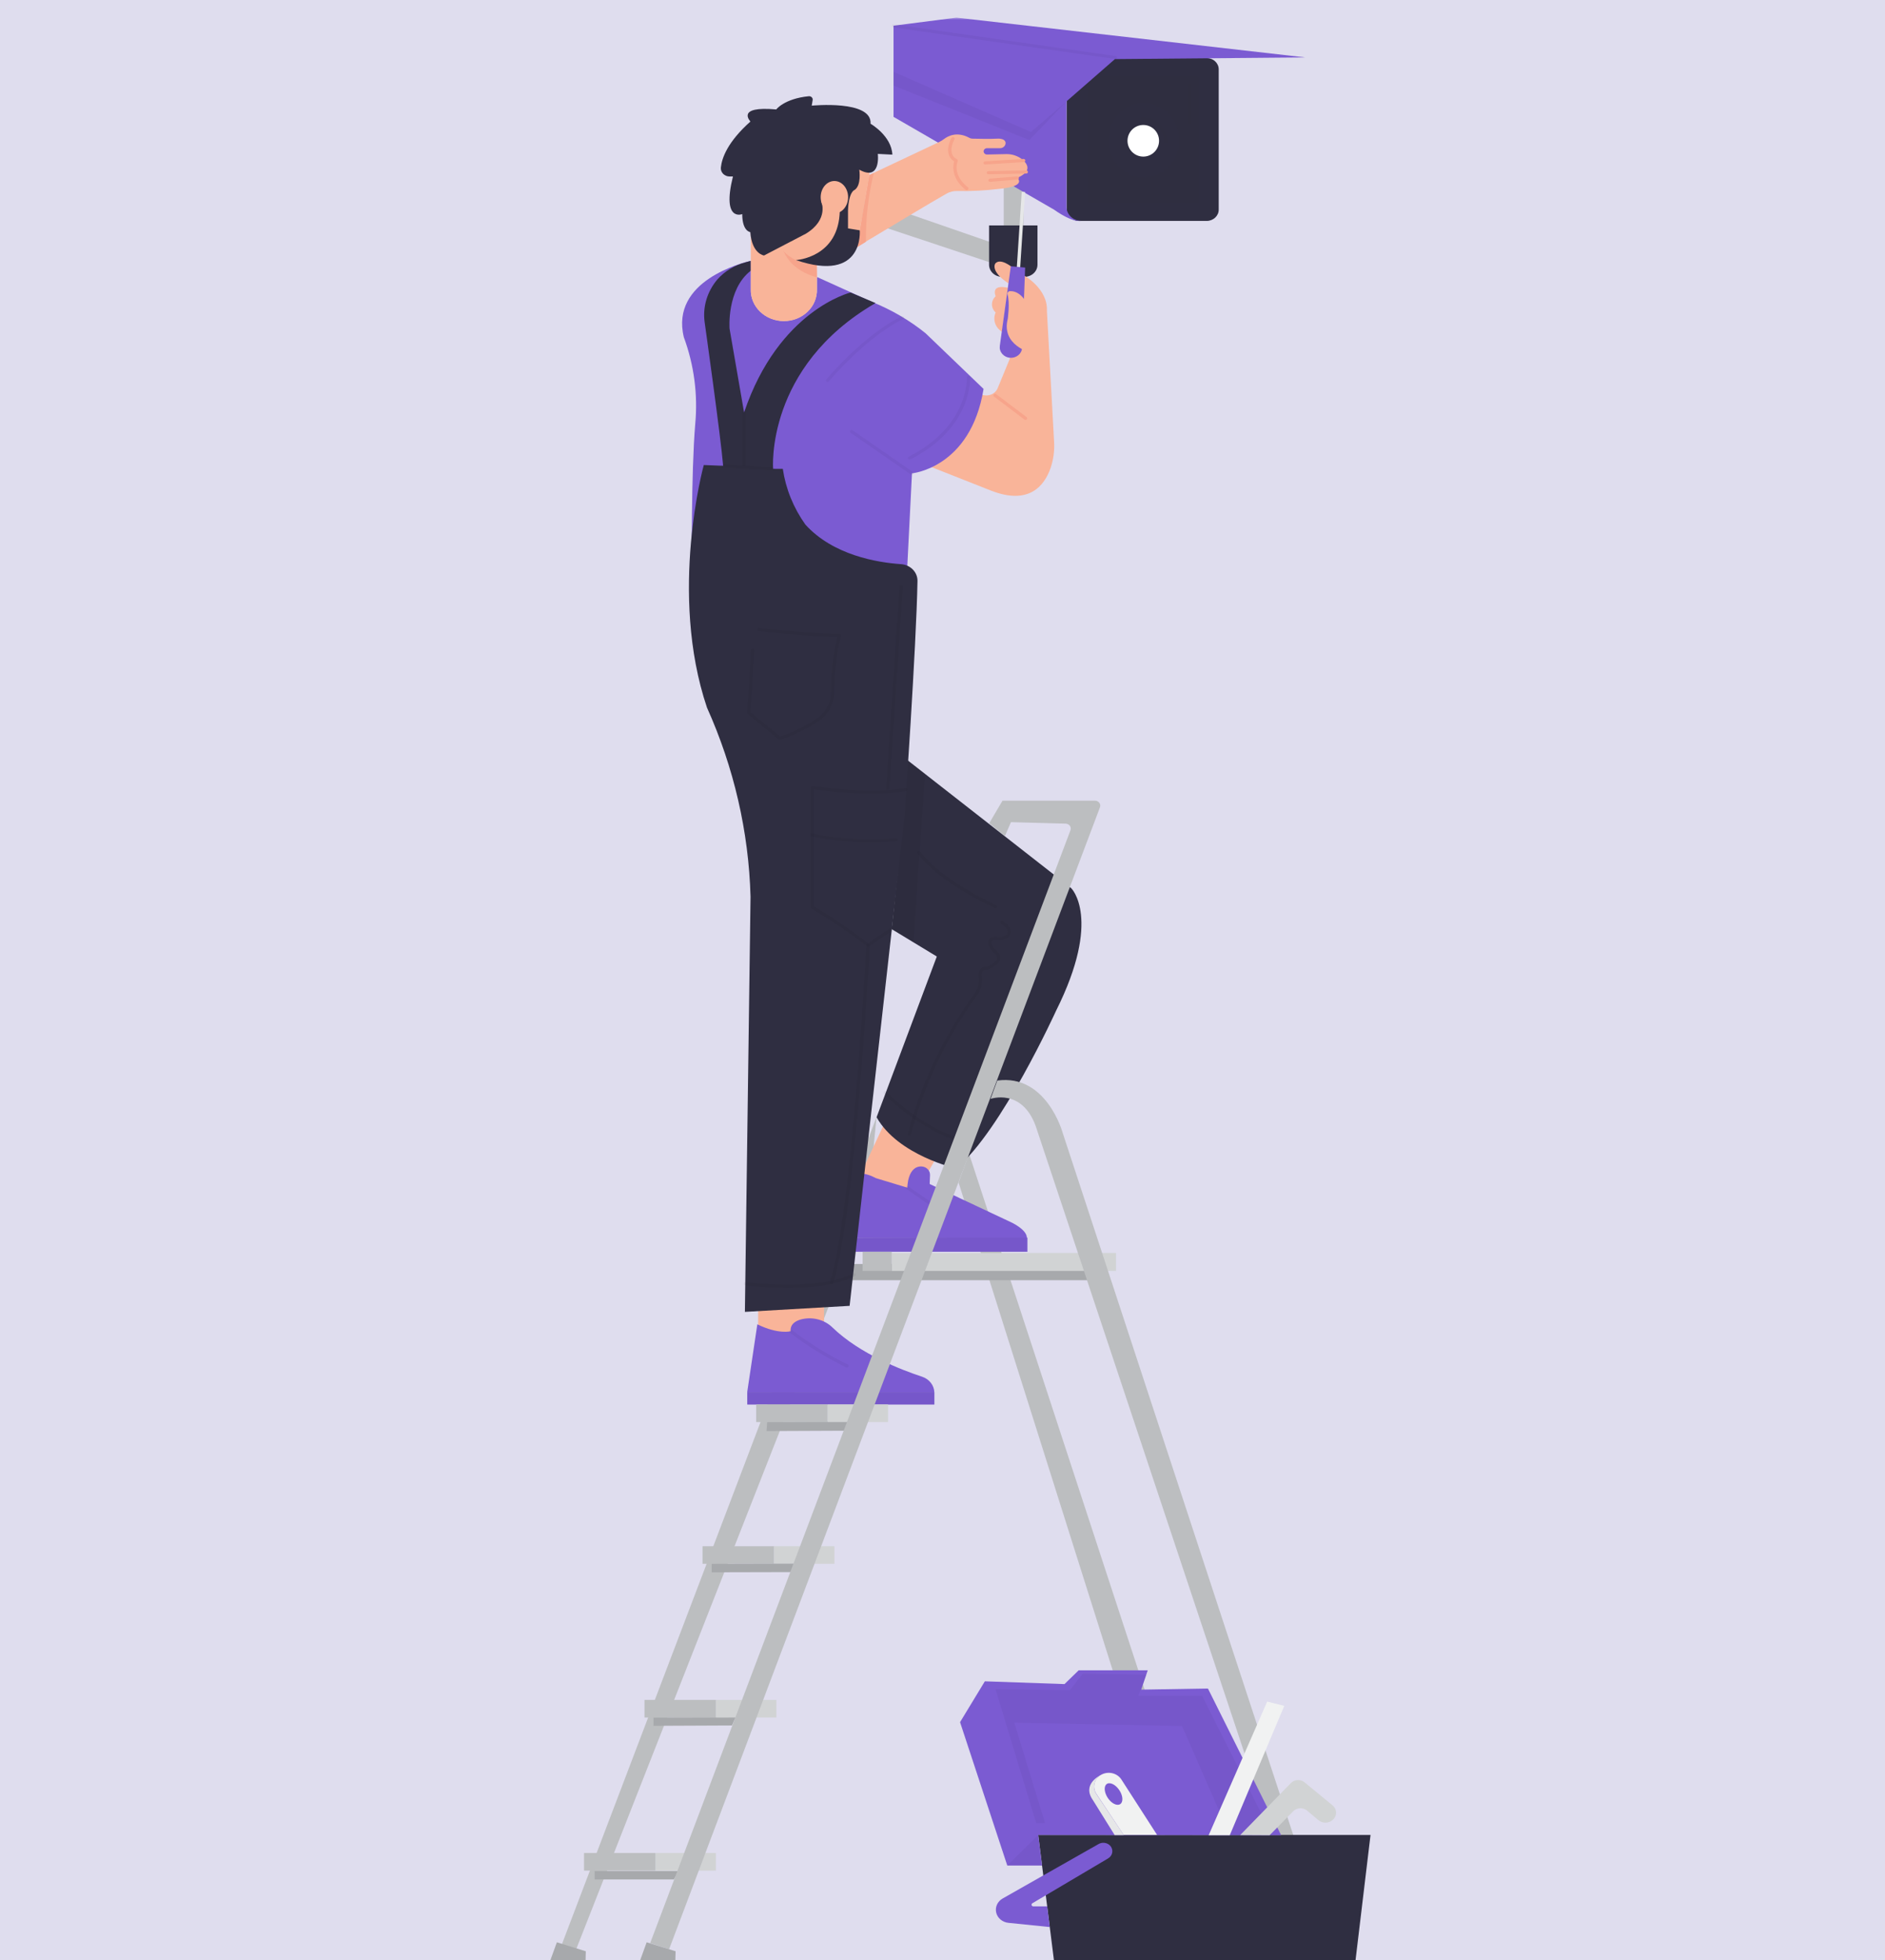 <svg width="428" height="445" viewBox="0 0 428 445" fill="none" xmlns="http://www.w3.org/2000/svg">
	<rect width="428" height="445" fill="#F5F5F5" />
	<g id="home-security-adjusted(1) 1" clip-path="url(#clip0_0_1)">
		<rect width="428" height="445" fill="#DFDDEE" />
		<g id="Clip path group" filter="url(#filter0_d_0_1)">
			<rect width="586" height="445" fill="#DFDDEE" />
			<mask id="mask0_0_1" style="mask-type:luminance" maskUnits="userSpaceOnUse" x="0" y="0" width="586" height="445">
				<g id="_clipPath_hVkEIeX5GJ0jNQRuLVbhpJiQnASrhMaW">
					<path id="Vector" d="M586 0H0V445H586V0Z" fill="white" />
				</g>
			</mask>
			<g mask="url(#mask0_0_1)">
				<g id="Group">
					<g id="Group_2">
						<g id="Group_3">
							<g id="camera">
								<g id="Group_4">
									<path id="Vector_2" d="M227.902 48.556H232.397V36.89H227.902V48.556Z" fill="#BCBEC0" />
									<path id="Vector_3" d="M226.905 51.666L186.453 37.664V42.802L226.575 56.173L226.905 51.666Z" fill="#BCBEC0" />
									<path id="Vector_4" d="M244.915 46.155H273.977C275.489 46.155 276.715 45.01 276.715 43.597V11.738C276.715 10.325 275.489 9.179 273.977 9.179H244.915C243.402 9.179 242.176 10.325 242.176 11.738V43.597C242.176 45.01 243.402 46.155 244.915 46.155Z" fill="#2F2E41" />
									<g id="Group_5" opacity="0.1">
										<g id="Group_6" opacity="0.1">
											<path id="Vector_5" d="M246.832 42.157H272.174V13.343H246.832V42.157Z" fill="black" />
										</g>
									</g>
									<path id="Vector_6" d="M259.68 36.288C264.119 36.288 267.718 32.506 267.718 27.839C267.718 23.174 264.119 19.391 259.68 19.391C255.24 19.391 251.641 23.174 251.641 27.839C251.641 32.506 255.24 36.288 259.68 36.288Z" fill="#2F2E41" />
									<path id="Vector_7" d="M259.588 31.551C261.566 31.551 263.17 29.944 263.17 27.961C263.17 25.978 261.566 24.371 259.588 24.371C257.609 24.371 256.006 25.978 256.006 27.961C256.006 29.944 257.609 31.551 259.588 31.551Z" fill="white" />
									<g id="Group_7" opacity="0.1">
										<g id="Group_8" opacity="0.1">
											<path id="Vector_8" d="M265.041 28.499H264.274C264.311 27.825 264.204 27.151 263.96 26.517C263.716 25.882 263.34 25.299 262.852 24.802C262.365 24.305 261.776 23.902 261.121 23.619C260.466 23.336 259.757 23.178 259.035 23.153L259.104 22.436C265.248 22.895 265.041 28.413 265.041 28.499Z" fill="black" />
										</g>
									</g>
									<g id="Group_9" opacity="0.1">
										<g id="Group_10" opacity="0.1">
											<path id="Vector_9" d="M270.548 15.063H269.781V24.12H270.548V15.063Z" fill="black" />
										</g>
									</g>
									<path id="Vector_10" d="M296.381 9.036L253.152 9.416L242.153 19.011V43.096C242.193 43.9 242.555 44.661 243.167 45.228C243.78 45.795 244.598 46.126 245.459 46.155C245.459 46.155 243.641 46.65 239.323 43.59L202.882 22.529V1.834L217.172 0L296.381 9.036Z" fill="#7B5BD2" />
									<g id="Group_11" opacity="0.2">
										<g id="Group_12" opacity="0.2">
											<path id="Vector_11" d="M253.252 9.394H253.198L202.828 2.229C202.779 2.221 202.73 2.206 202.687 2.181C202.644 2.157 202.607 2.125 202.577 2.087C202.547 2.049 202.525 2.006 202.513 1.96C202.501 1.914 202.499 1.867 202.506 1.82C202.514 1.774 202.531 1.728 202.557 1.688C202.583 1.648 202.617 1.613 202.658 1.585C202.699 1.557 202.745 1.537 202.794 1.526C202.843 1.514 202.894 1.512 202.943 1.519L253.313 8.721C253.412 8.735 253.502 8.785 253.562 8.86C253.622 8.935 253.649 9.029 253.636 9.122C253.613 9.201 253.563 9.27 253.494 9.32C253.425 9.369 253.339 9.396 253.252 9.394Z" fill="black" />
										</g>
									</g>
									<g id="Group_13" opacity="0.2">
										<g id="Group_14" opacity="0.2">
											<path id="Vector_12" d="M242.161 19.011L234.077 25.962L202.882 12.304V15.428L233.724 27.796L242.161 19.011Z" fill="black" />
										</g>
									</g>
								</g>
							</g>
							<g id="person">
								<g id="Group_15">
									<path id="Vector_13" d="M232.627 58.839H227.511C226.732 58.839 225.985 58.55 225.434 58.035C224.883 57.52 224.573 56.822 224.573 56.094V47.173H235.565V56.073C235.568 56.435 235.494 56.794 235.348 57.13C235.201 57.465 234.986 57.77 234.712 58.028C234.439 58.285 234.114 58.489 233.757 58.628C233.399 58.767 233.015 58.839 232.627 58.839Z" fill="#2F2E41" />
									<path id="Vector_14" d="M230.97 36.381C230.97 36.381 233.325 38.287 226.882 38.875C223.701 39.263 220.494 39.426 217.287 39.362C216.478 39.341 215.681 39.535 214.986 39.921C211.488 41.885 201.248 48.062 196.577 50.863L194.238 52.297L194.299 50.913C194.729 50.084 195.029 49.2 195.189 48.291L197.329 35.751L198.364 35.256L213.206 28.255C213.623 28.055 214.016 27.815 214.38 27.538C215.231 26.893 217.287 25.761 220.117 27.302C220.309 27.411 220.529 27.473 220.754 27.481C221.735 27.481 224.589 27.589 226.383 27.481C226.383 27.481 228.255 27.302 228.332 28.456C228.331 28.616 228.296 28.773 228.228 28.92C228.161 29.067 228.063 29.2 227.94 29.31C227.817 29.421 227.672 29.508 227.513 29.565C227.353 29.623 227.183 29.65 227.012 29.645H224.105C223.902 29.645 223.707 29.72 223.563 29.855C223.419 29.989 223.338 30.172 223.338 30.362C223.338 30.552 223.419 30.734 223.563 30.868C223.707 31.003 223.902 31.078 224.105 31.078L228.378 30.985C229.111 30.957 229.843 31.07 230.527 31.316C231.212 31.563 231.835 31.938 232.359 32.418C233.532 33.515 234.077 35.034 230.97 36.381Z" fill="#F9B499" />
									<path id="Vector_15" d="M219.48 39.161C219.388 39.161 219.299 39.131 219.227 39.075C215.906 36.41 216.374 33.558 216.642 32.626C214.541 31.336 215.3 28.628 216.029 27.331C216.05 27.285 216.082 27.245 216.12 27.212C216.159 27.179 216.205 27.154 216.255 27.139C216.304 27.122 216.357 27.116 216.409 27.12C216.462 27.124 216.513 27.138 216.56 27.162C216.606 27.184 216.646 27.216 216.679 27.255C216.712 27.293 216.736 27.338 216.749 27.385C216.763 27.432 216.766 27.482 216.758 27.53C216.75 27.579 216.731 27.626 216.704 27.667C216.627 27.796 214.901 30.956 217.279 32.146C217.363 32.188 217.428 32.256 217.46 32.34C217.493 32.423 217.491 32.515 217.455 32.597C217.394 32.719 216.159 35.657 219.756 38.517C219.816 38.564 219.858 38.627 219.878 38.698C219.898 38.768 219.895 38.843 219.868 38.911C219.841 38.98 219.792 39.039 219.729 39.081C219.665 39.123 219.589 39.146 219.511 39.147L219.48 39.161Z" fill="#F7A48B" />
									<path id="Vector_16" d="M223.684 33.343C223.588 33.343 223.496 33.309 223.426 33.248C223.356 33.187 223.314 33.103 223.308 33.013C223.304 32.966 223.309 32.919 223.325 32.873C223.34 32.829 223.365 32.787 223.398 32.751C223.43 32.715 223.471 32.686 223.516 32.664C223.561 32.643 223.61 32.63 223.661 32.626L232.382 32.082C232.484 32.075 232.583 32.107 232.661 32.169C232.737 32.231 232.785 32.319 232.792 32.415C232.799 32.51 232.765 32.604 232.698 32.676C232.632 32.747 232.537 32.792 232.435 32.798L223.714 33.336L223.684 33.343Z" fill="#F7A48B" />
									<path id="Vector_17" d="M224.42 35.571C224.32 35.57 224.225 35.532 224.154 35.467C224.082 35.401 224.04 35.313 224.036 35.22C224.036 35.173 224.044 35.126 224.062 35.083C224.081 35.039 224.109 34.999 224.143 34.964C224.178 34.931 224.22 34.904 224.266 34.885C224.313 34.865 224.362 34.855 224.412 34.855L233.018 34.683C233.119 34.683 233.215 34.719 233.287 34.785C233.359 34.85 233.399 34.94 233.402 35.034C233.402 35.129 233.363 35.219 233.293 35.288C233.222 35.356 233.127 35.396 233.026 35.399L224.42 35.571Z" fill="#F7A48B" />
									<path id="Vector_18" d="M224.788 37.277C224.692 37.279 224.599 37.247 224.528 37.187C224.457 37.127 224.412 37.044 224.405 36.954C224.396 36.86 224.427 36.765 224.491 36.692C224.556 36.618 224.648 36.571 224.75 36.56L230.94 36.051C231.04 36.045 231.138 36.075 231.216 36.135C231.292 36.196 231.342 36.281 231.354 36.374C231.358 36.421 231.352 36.468 231.337 36.514C231.322 36.558 231.296 36.6 231.263 36.636C231.231 36.672 231.19 36.701 231.146 36.723C231.101 36.744 231.052 36.757 231.001 36.761L224.819 37.277H224.788Z" fill="#F7A48B" />
									<path id="Vector_19" d="M198.403 35.278C197.146 40.398 196.546 45.639 196.616 50.892L194.276 52.325L194.338 50.942C194.768 50.112 195.067 49.229 195.227 48.319L197.367 35.779L198.403 35.278Z" fill="#F7A48B" />
									<path id="Vector_20" d="M199.032 249.573L127.024 438.845H130.691L196.961 270.21L199.032 249.573Z" fill="#BCBEC0" />
									<path id="Vector_21" d="M153.018 422.664H135.017V420.758H154.039L153.018 422.664Z" fill="#A7A9AC" />
									<path id="Vector_22" d="M166.203 387.709L148.378 387.788V385.875L167.032 385.824L166.203 387.709Z" fill="#A7A9AC" />
									<path id="Vector_23" d="M189.459 347.014H175.73V351.013H189.459V347.014Z" fill="#D1D3D4" />
									<path id="Vector_24" d="M175.73 347.014H159.515V351.013H175.73V347.014Z" fill="#BCBEC0" />
									<path id="Vector_25" d="M179.549 352.89L161.594 352.933V351.02L180.24 350.97L179.549 352.89Z" fill="#A7A9AC" />
									<path id="Vector_26" d="M191.868 320.794L174.042 320.873L174.196 318.781L192.919 318.695L191.868 320.794Z" fill="#A7A9AC" />
									<path id="Vector_27" d="M220.025 257.892L280.443 442.27H273.846L217.647 264.449L220.025 257.892Z" fill="#BCBEC0" />
									<path id="Vector_28" d="M249.892 282.944H192.351V286.627H249.892V282.944Z" fill="#A7A9AC" />
									<path id="Vector_29" d="M187.097 292.446H172.14V300.429H187.097V292.446Z" fill="#F9B499" />
									<path id="Vector_30" d="M212.155 312.045H169.67V314.854H212.155V312.045Z" fill="#7B5BD2" />
									<g id="Group_16" opacity="0.2">
										<g id="Group_17" opacity="0.2">
											<path id="Vector_31" d="M212.155 312.045H169.67V314.854H212.155V312.045Z" fill="black" />
										</g>
									</g>
									<path id="Vector_32" d="M171.956 296.638L169.655 312.045H212.148C212.112 311.266 211.828 310.516 211.332 309.89C210.835 309.264 210.15 308.792 209.363 308.533C204.761 307.021 195.25 303.374 189.076 297.412C188.161 296.5 186.993 295.844 185.703 295.516C184.412 295.188 183.049 295.202 181.766 295.556C180.424 295.957 179.388 296.731 179.526 298.207C179.542 298.207 176.773 298.996 171.956 296.638Z" fill="#7B5BD2" />
									<g id="Group_18" opacity="0.2">
										<g id="Group_19" opacity="0.2">
											<path id="Vector_33" d="M192.297 306.441C192.239 306.44 192.181 306.427 192.129 306.405C187.561 304.195 183.256 301.538 179.289 298.48C179.253 298.447 179.224 298.408 179.205 298.365C179.186 298.322 179.176 298.275 179.176 298.229C179.176 298.182 179.186 298.136 179.205 298.093C179.224 298.05 179.253 298.011 179.289 297.978C179.354 297.906 179.448 297.862 179.548 297.853C179.648 297.845 179.748 297.875 179.826 297.935C183.741 300.955 187.989 303.577 192.497 305.76C192.586 305.805 192.652 305.879 192.684 305.969C192.715 306.058 192.709 306.156 192.665 306.24C192.633 306.305 192.58 306.359 192.515 306.394C192.449 306.43 192.373 306.446 192.297 306.441Z" fill="black" />
										</g>
									</g>
									<path id="Vector_34" d="M201.632 314.832H187.902V318.831H201.632V314.832Z" fill="#D1D3D4" />
									<path id="Vector_35" d="M187.902 314.832H171.688V318.831H187.902V314.832Z" fill="#BCBEC0" />
									<path id="Vector_36" d="M200.696 251.264L194.99 263.467L206.403 267.022L209.064 265.001L212.102 259.677L208.934 253.75L200.696 251.264Z" fill="#F9B499" />
									<path id="Vector_37" d="M233.149 277.204L189.789 276.968C189.789 276.968 188.255 257.778 198.917 263.467L206.019 265.617C206.019 265.617 206.019 260.701 209.256 260.802C209.786 260.83 210.284 261.051 210.641 261.418C210.999 261.785 211.187 262.269 211.166 262.765L211.089 264.786L229.498 273.435C229.498 273.435 233.409 275.191 233.149 277.204Z" fill="#7B5BD2" />
									<path id="Vector_38" d="M233.279 276.968H189.789V280.164H233.279V276.968Z" fill="#7B5BD2" />
									<g id="Group_20" opacity="0.2">
										<g id="Group_21" opacity="0.2">
											<path id="Vector_39" d="M233.279 276.968H189.789V280.164H233.279V276.968Z" fill="black" />
										</g>
									</g>
									<g id="Group_22" opacity="0.2">
										<g id="Group_23" opacity="0.2">
											<path id="Vector_40" d="M212.439 270.454C212.356 270.455 212.274 270.43 212.209 270.382L205.766 265.882C205.725 265.854 205.692 265.818 205.666 265.778C205.64 265.737 205.623 265.693 205.617 265.646C205.61 265.6 205.612 265.553 205.625 265.507C205.637 265.461 205.659 265.419 205.689 265.381C205.719 265.343 205.758 265.311 205.801 265.287C205.844 265.263 205.892 265.247 205.942 265.241C205.992 265.234 206.042 265.237 206.091 265.249C206.14 265.26 206.186 265.281 206.226 265.309L212.669 269.809C212.734 269.854 212.781 269.917 212.805 269.989C212.83 270.061 212.829 270.138 212.803 270.209C212.777 270.281 212.728 270.342 212.663 270.387C212.598 270.43 212.52 270.454 212.439 270.454Z" fill="black" />
										</g>
									</g>
									<path id="Vector_41" d="M205.904 168.462L243.212 197.613C243.212 197.613 250.291 204.456 239.799 225.431C239.799 225.431 227.35 252.797 217.095 261.26C217.095 261.26 203.918 258.294 199.032 249.63L212.708 213.141L202.468 206.929C202.468 206.929 205.383 180.264 205.904 168.462Z" fill="#2F2E41" />
									<g id="Group_24" opacity="0.2">
										<g id="Group_25" opacity="0.2">
											<path id="Vector_42" d="M205.904 168.462L210.046 171.608L207.4 209.845L202.468 206.929C202.468 206.929 205.229 180.859 205.904 168.462Z" fill="black" />
										</g>
									</g>
									<g id="Group_26" opacity="0.2">
										<g id="Group_27" opacity="0.2">
											<path id="Vector_43" d="M226.069 202.156C226.013 202.166 225.956 202.166 225.9 202.156C225.371 201.913 212.938 196.223 208.359 189.716C208.303 189.637 208.283 189.541 208.303 189.448C208.323 189.356 208.382 189.274 208.466 189.222C208.507 189.195 208.554 189.177 208.604 189.167C208.653 189.158 208.704 189.158 208.754 189.167C208.803 189.177 208.849 189.195 208.891 189.222C208.932 189.248 208.968 189.283 208.995 189.322C213.467 195.664 226.107 201.454 226.238 201.504C226.283 201.525 226.324 201.554 226.357 201.589C226.39 201.624 226.416 201.665 226.433 201.71C226.449 201.755 226.456 201.801 226.453 201.849C226.449 201.896 226.436 201.942 226.414 201.984C226.377 202.038 226.326 202.082 226.265 202.112C226.206 202.143 226.137 202.158 226.069 202.156Z" fill="black" />
										</g>
									</g>
									<g id="Group_28" opacity="0.2">
										<g id="Group_29" opacity="0.2">
											<path id="Vector_44" d="M206.479 253.808H206.387C206.338 253.798 206.292 253.778 206.251 253.751C206.21 253.724 206.176 253.689 206.15 253.649C206.124 253.608 206.107 253.563 206.101 253.517C206.094 253.47 206.097 253.423 206.111 253.378C209.103 242.079 214.194 231.359 221.152 221.705C222.002 220.592 222.389 219.23 222.242 217.871C222.148 217.514 222.148 217.141 222.242 216.785C222.335 216.428 222.519 216.097 222.779 215.821C222.944 215.687 223.139 215.586 223.348 215.525C223.559 215.465 223.779 215.447 223.998 215.47C225.448 214.876 226.299 214.231 226.391 213.593C226.4 213.352 226.347 213.113 226.237 212.896C226.126 212.679 225.96 212.491 225.755 212.346C225.264 211.953 224.871 211.463 224.604 210.913C224.436 210.652 224.348 210.354 224.348 210.049C224.348 209.745 224.436 209.447 224.604 209.186C224.98 208.72 225.732 208.555 226.828 208.691C227.111 208.734 227.401 208.716 227.674 208.638C227.948 208.559 228.2 208.423 228.408 208.24C228.53 208.141 228.625 208.017 228.687 207.877C228.747 207.738 228.774 207.588 228.761 207.437C228.685 206.721 227.687 205.954 227.312 205.725C227.226 205.672 227.167 205.591 227.146 205.498C227.124 205.404 227.144 205.306 227.2 205.227C227.256 205.147 227.344 205.091 227.444 205.072C227.544 205.052 227.648 205.07 227.733 205.123C227.802 205.166 229.39 206.14 229.528 207.359C229.552 207.616 229.513 207.875 229.413 208.116C229.313 208.357 229.156 208.573 228.953 208.749C228.66 209.008 228.307 209.202 227.921 209.315C227.536 209.428 227.128 209.457 226.729 209.401C225.962 209.308 225.402 209.401 225.195 209.623C224.988 209.845 225.141 210.34 225.287 210.641C225.511 211.088 225.838 211.485 226.245 211.801C226.554 212.021 226.797 212.311 226.95 212.643C227.103 212.976 227.162 213.34 227.12 213.7C226.959 214.61 225.969 215.434 224.182 216.151C224.107 216.172 224.027 216.172 223.952 216.151C223.831 216.132 223.707 216.137 223.588 216.165C223.47 216.194 223.358 216.245 223.262 216.316C223.105 216.521 222.999 216.755 222.95 217.003C222.9 217.25 222.91 217.505 222.978 217.749C223.141 219.273 222.708 220.8 221.758 222.049C214.861 231.64 209.816 242.287 206.855 253.507C206.839 253.59 206.793 253.665 206.725 253.72C206.657 253.775 206.57 253.806 206.479 253.808Z" fill="black" />
										</g>
									</g>
									<path id="Vector_45" d="M231.987 39.543L230.832 57.333L231.598 57.376L232.752 39.587L231.987 39.543Z" fill="#E6E7E8" />
									<path id="Vector_46" d="M229.82 56.675C229.82 56.675 227.166 54.453 225.985 55.822C225.985 55.822 224.704 57.528 229.007 60.351L229.82 56.675Z" fill="#F9B499" />
									<path id="Vector_47" d="M228.876 61.347C228.876 61.347 224.972 60.265 226.069 63.26C225.804 63.498 225.593 63.783 225.45 64.099C225.306 64.415 225.232 64.755 225.232 65.098C225.232 65.442 225.306 65.781 225.45 66.097C225.593 66.412 225.804 66.698 226.069 66.936C225.722 67.712 225.679 68.578 225.947 69.381C226.215 70.185 226.777 70.874 227.534 71.329L228.876 61.347Z" fill="#F9B499" />
									<path id="Vector_48" d="M222.97 85.611C223.628 85.844 224.355 85.835 225.005 85.585C225.655 85.334 226.178 84.862 226.468 84.263L229.175 77.699C230.012 75.673 230.561 73.553 230.809 71.394L232.443 58.495C232.443 58.495 237.973 61.519 237.705 66.585L239.331 96.187C239.472 98.257 239.196 100.333 238.518 102.307C237.145 106.205 233.685 110.77 225.011 107.373L211.411 102.006C211.411 102.006 220.401 98.703 222.963 85.618L222.97 85.611Z" fill="#F9B499" />
									<path id="Vector_49" d="M232.842 91.322C232.754 91.325 232.67 91.296 232.604 91.243L225.701 86.026C225.623 85.967 225.573 85.881 225.562 85.788C225.551 85.695 225.58 85.601 225.643 85.528C225.706 85.455 225.798 85.409 225.898 85.398C225.998 85.388 226.098 85.416 226.176 85.474L233.08 90.684C233.159 90.744 233.21 90.832 233.221 90.927C233.233 91.022 233.204 91.118 233.141 91.193C233.104 91.234 233.059 91.267 233.007 91.289C232.955 91.311 232.899 91.323 232.842 91.322Z" fill="#F7A48B" />
									<path id="Vector_50" d="M223.323 84.292C220.393 102.257 207.07 103.454 207.07 103.454L205.966 125.345L157.091 124.629C157.091 124.629 156.907 103.497 157.858 92.246C158.477 85.581 157.594 78.868 155.266 72.54C152.136 59.642 168.819 55.621 170.476 55.191V58.653V60.351C170.476 60.551 170.476 60.738 170.476 61.132V61.634C170.443 62.573 170.614 63.51 170.977 64.387C171.339 65.263 171.887 66.064 172.587 66.739C173.287 67.414 174.125 67.951 175.052 68.317C175.978 68.684 176.975 68.873 177.981 68.873C178.987 68.873 179.984 68.684 180.91 68.317C181.837 67.951 182.675 67.414 183.375 66.739C184.075 66.064 184.623 65.263 184.985 64.387C185.348 63.51 185.518 62.573 185.486 61.634V58.932H185.609L198.065 64.572C202.45 66.34 206.522 68.723 210.138 71.637L223.323 84.292Z" fill="#7B5BD2" />
									<path id="Vector_51" d="M162.882 59.441C161.742 60.787 160.898 62.332 160.4 63.985C159.903 65.639 159.761 67.367 159.983 69.072C159.983 69.072 163.642 95.07 164.194 101.741L159.799 101.569C159.799 101.569 151.745 130.648 160.527 156.646C166.648 170.256 170.002 184.812 170.414 199.569L169.133 293.815L192.911 292.446C192.911 292.446 202.468 206.929 205.383 181.275C205.383 181.275 208.075 142.457 208.32 127.904C208.339 126.936 207.959 126 207.259 125.287C206.56 124.573 205.595 124.138 204.562 124.07C199.193 123.697 189.16 122.049 182.863 115.084C180.155 111.28 178.404 106.954 177.739 102.429H175.538C175.538 102.429 173.712 79.333 198.794 64.801L193.118 62.407C193.118 62.407 176.819 66.342 168.949 89.638L165.651 70.612C165.651 70.612 164.961 61.741 170.453 57.463V55.22C170.453 55.22 170.215 55.299 169.31 55.543C166.791 56.197 164.547 57.558 162.882 59.441Z" fill="#2F2E41" />
									<g id="Group_30" opacity="0.2">
										<g id="Group_31" opacity="0.2">
											<path id="Vector_52" d="M168.949 101.87C168.847 101.87 168.75 101.832 168.678 101.765C168.606 101.698 168.566 101.607 168.566 101.512V89.602C168.566 89.507 168.606 89.416 168.678 89.348C168.75 89.282 168.847 89.244 168.949 89.244C169.051 89.244 169.149 89.282 169.221 89.348C169.292 89.416 169.333 89.507 169.333 89.602V101.512C169.333 101.607 169.292 101.698 169.221 101.765C169.149 101.832 169.051 101.87 168.949 101.87Z" fill="black" />
										</g>
										<g id="Group_32" opacity="0.2">
											<path id="Vector_53" d="M175.538 102.787L164.186 102.106C164.086 102.099 163.992 102.055 163.926 101.984C163.86 101.913 163.827 101.821 163.833 101.727C163.841 101.632 163.888 101.545 163.964 101.482C164.04 101.418 164.139 101.386 164.24 101.39L175.592 102.106C175.642 102.109 175.691 102.121 175.736 102.142C175.781 102.162 175.821 102.192 175.854 102.227C175.887 102.262 175.912 102.303 175.927 102.348C175.943 102.392 175.948 102.44 175.945 102.486C175.929 102.575 175.879 102.655 175.804 102.71C175.729 102.766 175.634 102.794 175.538 102.787Z" fill="black" />
										</g>
										<g id="Group_33" opacity="0.2">
											<path id="Vector_54" d="M207.07 103.812C206.988 103.809 206.908 103.784 206.84 103.74L193.172 94.274C193.125 94.249 193.085 94.215 193.054 94.174C193.021 94.133 193 94.086 192.989 94.037C192.978 93.987 192.978 93.937 192.99 93.888C193.001 93.838 193.024 93.792 193.056 93.752C193.087 93.711 193.129 93.677 193.176 93.653C193.222 93.628 193.274 93.613 193.328 93.608C193.381 93.603 193.436 93.608 193.487 93.625C193.538 93.641 193.584 93.666 193.624 93.701L207.3 103.167C207.365 103.212 207.412 103.275 207.436 103.347C207.46 103.418 207.46 103.496 207.434 103.567C207.408 103.638 207.359 103.7 207.294 103.745C207.229 103.788 207.151 103.812 207.07 103.812Z" fill="black" />
										</g>
										<g id="Group_34" opacity="0.2">
											<path id="Vector_55" d="M206.541 100.336C206.472 100.336 206.404 100.318 206.345 100.286C206.286 100.253 206.237 100.206 206.203 100.15C206.179 100.109 206.163 100.063 206.158 100.016C206.153 99.969 206.157 99.922 206.172 99.876C206.186 99.831 206.209 99.789 206.242 99.752C206.273 99.716 206.312 99.685 206.357 99.663C220.056 92.676 219.526 81.805 219.526 81.698C219.522 81.651 219.528 81.604 219.544 81.56C219.559 81.515 219.584 81.474 219.617 81.439C219.65 81.403 219.69 81.374 219.735 81.353C219.78 81.332 219.829 81.321 219.879 81.318C219.98 81.316 220.078 81.349 220.153 81.412C220.229 81.474 220.276 81.561 220.286 81.655C220.286 81.763 220.869 93.077 206.725 100.286C206.67 100.319 206.606 100.336 206.541 100.336Z" fill="black" />
										</g>
										<g id="Group_35" opacity="0.2">
											<path id="Vector_56" d="M187.895 82.716C187.808 82.715 187.724 82.687 187.657 82.637C187.617 82.607 187.584 82.57 187.56 82.528C187.536 82.486 187.521 82.44 187.516 82.393C187.511 82.346 187.516 82.298 187.531 82.252C187.546 82.207 187.57 82.165 187.603 82.128C197.436 70.906 204.477 67.954 204.769 67.796C204.815 67.778 204.865 67.767 204.915 67.766C204.966 67.765 205.017 67.774 205.063 67.791C205.11 67.808 205.153 67.834 205.19 67.867C205.226 67.9 205.255 67.939 205.275 67.983C205.295 68.026 205.307 68.072 205.307 68.119C205.308 68.167 205.299 68.214 205.281 68.258C205.262 68.301 205.235 68.342 205.199 68.376C205.164 68.41 205.123 68.437 205.076 68.456C205.007 68.456 197.889 71.48 188.201 82.551C188.168 82.6 188.123 82.64 188.069 82.668C188.016 82.697 187.956 82.713 187.895 82.716Z" fill="black" />
										</g>
									</g>
									<path id="Vector_57" d="M185.486 47.13V61.669C185.518 62.609 185.348 63.545 184.985 64.422C184.623 65.299 184.075 66.099 183.375 66.774C182.675 67.449 181.837 67.987 180.91 68.353C179.984 68.72 178.987 68.909 177.981 68.909C176.975 68.909 175.978 68.72 175.052 68.353C174.125 67.987 173.287 67.449 172.587 66.774C171.887 66.099 171.339 65.299 170.977 64.422C170.614 63.545 170.443 62.609 170.476 61.669V58.688V56.653C170.476 56.653 170.476 55.514 170.476 55.22V47.13H185.486Z" fill="#F9B499" />
									<g id="Group_36" opacity="0.2">
										<g id="Group_37" opacity="0.2">
											<path id="Vector_58" d="M177.072 163.969C176.979 163.97 176.889 163.94 176.819 163.883L169.778 158.1C169.736 158.063 169.703 158.017 169.681 157.966C169.66 157.916 169.651 157.861 169.655 157.807L170.499 143.611C170.506 143.518 170.552 143.431 170.626 143.369C170.7 143.306 170.798 143.272 170.898 143.274C170.948 143.277 170.997 143.289 171.043 143.309C171.088 143.33 171.128 143.359 171.162 143.395C171.196 143.43 171.221 143.471 171.238 143.515C171.254 143.56 171.261 143.607 171.258 143.654L170.43 157.678L177.156 163.217C179.312 162.477 181.385 161.544 183.346 160.429C184.014 160.05 184.673 159.648 185.317 159.225C186.36 158.536 187.21 157.623 187.798 156.563C188.385 155.504 188.692 154.328 188.692 153.134C188.693 148.918 189.163 144.712 190.096 140.587C183.346 140.53 172.363 139.283 172.248 139.269C172.147 139.258 172.055 139.21 171.992 139.137C171.928 139.063 171.899 138.968 171.91 138.874C171.924 138.78 171.976 138.694 172.056 138.635C172.136 138.576 172.238 138.549 172.34 138.559C172.455 138.559 183.929 139.87 190.579 139.87C190.639 139.87 190.698 139.883 190.751 139.908C190.805 139.933 190.851 139.969 190.886 140.014C190.921 140.057 190.946 140.108 190.958 140.161C190.97 140.214 190.969 140.269 190.955 140.322C189.933 144.526 189.419 148.823 189.421 153.134C189.419 154.443 189.081 155.732 188.437 156.894C187.793 158.056 186.86 159.057 185.716 159.813C185.064 160.243 184.389 160.651 183.707 161.038C181.638 162.214 179.449 163.194 177.172 163.962L177.072 163.969Z" fill="black" />
										</g>
									</g>
									<g id="Group_38" opacity="0.2">
										<g id="Group_39" opacity="0.2">
											<path id="Vector_59" d="M201.547 175.277C201.497 175.275 201.447 175.264 201.401 175.243C201.355 175.223 201.314 175.195 201.281 175.159C201.247 175.124 201.221 175.082 201.205 175.037C201.189 174.992 201.183 174.945 201.187 174.897L204.255 129.158C204.257 129.11 204.269 129.064 204.291 129.021C204.313 128.979 204.343 128.941 204.382 128.91C204.42 128.879 204.464 128.856 204.513 128.842C204.56 128.828 204.612 128.823 204.662 128.828C204.711 128.831 204.761 128.843 204.806 128.863C204.851 128.884 204.891 128.913 204.924 128.948C204.957 128.983 204.981 129.025 204.997 129.069C205.013 129.114 205.018 129.161 205.014 129.208L201.946 174.947C201.936 175.039 201.89 175.124 201.816 175.185C201.742 175.246 201.646 175.279 201.547 175.277Z" fill="black" />
										</g>
									</g>
									<g id="Group_40" opacity="0.2">
										<g id="Group_41" opacity="0.2">
											<path id="Vector_60" d="M197.099 210.934C197.052 210.935 197.006 210.927 196.962 210.911C196.919 210.896 196.879 210.871 196.846 210.841C192.52 207.258 184.282 202.242 184.198 202.242C184.144 202.21 184.099 202.165 184.068 202.112C184.037 202.06 184.021 202.001 184.021 201.941V174.775C184.022 174.722 184.035 174.67 184.059 174.622C184.083 174.574 184.116 174.531 184.159 174.496C184.201 174.463 184.251 174.439 184.303 174.425C184.356 174.411 184.412 174.409 184.466 174.417C184.596 174.417 197.191 176.438 205.567 174.876C205.666 174.859 205.769 174.878 205.854 174.93C205.938 174.982 205.997 175.063 206.019 175.155C206.029 175.202 206.029 175.25 206.019 175.296C206.009 175.343 205.989 175.387 205.961 175.427C205.932 175.466 205.896 175.5 205.853 175.526C205.81 175.551 205.762 175.569 205.712 175.578C198.111 177.011 187.128 175.535 184.788 175.191V201.705C189.057 204.292 193.167 207.1 197.099 210.117L202.222 206.635C202.305 206.581 202.405 206.559 202.504 206.574C202.603 206.588 202.692 206.638 202.752 206.714C202.782 206.752 202.805 206.795 202.818 206.84C202.83 206.886 202.832 206.934 202.825 206.982C202.816 207.028 202.799 207.073 202.772 207.114C202.745 207.154 202.709 207.188 202.667 207.215L197.298 210.863C197.241 210.905 197.172 210.93 197.099 210.934Z" fill="black" />
										</g>
									</g>
									<g id="Group_42" opacity="0.2">
										<g id="Group_43" opacity="0.2">
											<path id="Vector_61" d="M197.613 187.187C193.129 187.258 188.653 186.805 184.29 185.84C184.206 185.808 184.137 185.749 184.095 185.675C184.053 185.599 184.04 185.513 184.06 185.431C184.086 185.34 184.151 185.263 184.238 185.216C184.326 185.169 184.43 185.156 184.527 185.18C192.428 187.194 203.327 186.32 203.434 186.312C203.535 186.306 203.633 186.336 203.71 186.396C203.787 186.456 203.837 186.542 203.849 186.635C203.857 186.729 203.826 186.822 203.761 186.894C203.697 186.967 203.604 187.013 203.503 187.022C203.411 186.993 200.995 187.187 197.613 187.187Z" fill="black" />
										</g>
									</g>
									<g id="Group_44" opacity="0.2">
										<g id="Group_45" opacity="0.2">
											<path id="Vector_62" d="M178.79 288.397C175.58 288.398 172.374 288.192 169.195 287.781C169.095 287.765 169.005 287.714 168.946 287.638C168.886 287.561 168.86 287.466 168.873 287.373C168.891 287.28 168.947 287.198 169.028 287.142C169.109 287.086 169.209 287.061 169.31 287.072C169.471 287.072 185.417 289.286 193.724 285.058C193.814 285.012 193.919 285.002 194.016 285.029C194.114 285.056 194.196 285.117 194.246 285.201C194.295 285.285 194.305 285.383 194.277 285.474C194.248 285.566 194.182 285.643 194.092 285.689C189.843 287.846 183.837 288.397 178.79 288.397Z" fill="black" />
										</g>
									</g>
									<g id="Group_46" opacity="0.2">
										<g id="Group_47" opacity="0.2">
											<path id="Vector_63" d="M188.784 287.559H188.669C188.573 287.531 188.493 287.469 188.445 287.385C188.398 287.302 188.387 287.205 188.416 287.115C193.471 271.601 196.669 211.156 196.7 210.583C196.697 210.535 196.706 210.486 196.725 210.442C196.745 210.397 196.775 210.357 196.813 210.324C196.851 210.291 196.896 210.266 196.946 210.251C196.995 210.237 197.047 210.233 197.099 210.239C197.149 210.241 197.199 210.252 197.245 210.272C197.291 210.292 197.331 210.319 197.366 210.354C197.399 210.389 197.426 210.429 197.444 210.474C197.461 210.518 197.469 210.565 197.467 210.612C197.467 211.221 194.23 271.729 189.153 287.322C189.124 287.392 189.074 287.452 189.008 287.494C188.942 287.537 188.864 287.56 188.784 287.559Z" fill="black" />
										</g>
									</g>
									<g id="Group_48" opacity="0.2">
										<g id="Group_49" opacity="0.2">
											<path id="Vector_64" d="M221.858 256.201H221.781C209.709 253.98 200.788 244.377 200.696 244.284C200.631 244.21 200.599 244.116 200.608 244.021C200.617 243.926 200.665 243.838 200.742 243.775C200.78 243.745 200.824 243.722 200.872 243.707C200.92 243.692 200.97 243.687 201.021 243.691C201.07 243.695 201.119 243.708 201.163 243.73C201.208 243.752 201.248 243.782 201.279 243.818C201.363 243.912 210.123 253.328 221.935 255.499C221.984 255.508 222.031 255.527 222.073 255.553C222.114 255.579 222.15 255.613 222.178 255.652C222.206 255.692 222.225 255.735 222.235 255.782C222.244 255.828 222.244 255.876 222.234 255.922C222.213 256 222.166 256.071 222.097 256.122C222.029 256.172 221.945 256.2 221.858 256.201Z" fill="black" />
										</g>
									</g>
									<path id="Vector_65" d="M162.552 416.659H148.823V420.658H162.552V416.659Z" fill="#D1D3D4" />
									<path id="Vector_66" d="M148.823 416.659H132.608V420.658H148.823V416.659Z" fill="#BCBEC0" />
									<path id="Vector_67" d="M176.282 381.905H162.552V385.903H176.282V381.905Z" fill="#D1D3D4" />
									<path id="Vector_68" d="M162.552 381.905H146.338V385.903H162.552V381.905Z" fill="#BCBEC0" />
									<path id="Vector_69" d="M253.405 280.443H202.476V284.52H253.405V280.443Z" fill="#D1D3D4" />
									<path id="Vector_70" d="M202.476 280.178H195.864V284.513H202.476V280.178Z" fill="#BCBEC0" />
									<path id="Vector_71" d="M229.313 77.227C228.971 77.196 228.639 77.1 228.336 76.947C228.033 76.794 227.767 76.586 227.552 76.334C227.338 76.083 227.18 75.794 227.087 75.484C226.994 75.175 226.969 74.851 227.012 74.532L229.513 56.446L232.765 56.746L232.082 74.955C232.066 75.276 231.98 75.591 231.832 75.88C231.682 76.169 231.472 76.427 231.214 76.64C230.956 76.852 230.654 77.013 230.327 77.113C230.001 77.214 229.656 77.253 229.313 77.227Z" fill="#7B5BD2" />
									<path id="Vector_72" d="M175.799 24.916C175.348 24.938 174.9 24.836 174.51 24.622C174.379 24.546 174.269 24.441 174.192 24.316C174.114 24.191 174.071 24.05 174.065 23.905C174.067 23.859 174.088 23.814 174.124 23.781C174.159 23.748 174.206 23.728 174.257 23.726C174.308 23.726 174.357 23.745 174.393 23.779C174.429 23.812 174.449 23.858 174.449 23.905C174.461 23.988 174.494 24.066 174.545 24.135C174.595 24.203 174.662 24.259 174.74 24.299C175.17 24.557 176.405 24.823 179.864 23.583C179.912 23.568 179.964 23.57 180.011 23.588C180.057 23.607 180.096 23.64 180.117 23.683C180.135 23.729 180.132 23.779 180.111 23.824C180.089 23.867 180.05 23.902 180.002 23.92C178.672 24.473 177.25 24.81 175.799 24.916Z" fill="black" />
									<path id="Vector_73" d="M185.486 58.961L185.425 56.094L177.248 50.168C177.248 50.168 177.156 56.66 185.486 58.961Z" fill="#F7A48B" />
									<path id="Vector_74" d="M197.367 35.765L195.227 48.305C195.075 49.219 194.774 50.105 194.338 50.935C193.394 52.702 191.871 54.142 189.99 55.044C188.11 55.946 185.97 56.264 183.883 55.951H183.661C181.067 55.563 178.743 54.23 177.201 52.242C175.659 50.255 175.025 47.777 175.438 45.353L177.586 32.812C177.789 31.611 178.244 30.461 178.925 29.424C179.605 28.388 180.498 27.488 181.552 26.774C182.607 26.061 183.8 25.55 185.067 25.269C186.333 24.988 187.645 24.944 188.93 25.138H189.153C190.44 25.329 191.674 25.757 192.784 26.395C193.894 27.033 194.859 27.87 195.622 28.858C196.385 29.845 196.932 30.963 197.232 32.149C197.531 33.334 197.577 34.563 197.367 35.765Z" fill="#F9B499" />
									<path id="Vector_75" d="M166.418 36.066H165.651C165.371 36.064 165.095 36.008 164.84 35.9C164.585 35.793 164.357 35.636 164.172 35.441C163.985 35.245 163.846 35.016 163.761 34.767C163.676 34.517 163.648 34.254 163.68 33.995C163.91 31.845 165.214 28.205 170.391 23.583C170.391 23.583 166.917 20 176.251 20.846C176.251 20.846 178.046 18.409 183.63 17.843C183.753 17.831 183.878 17.845 183.995 17.885C184.111 17.925 184.217 17.989 184.303 18.073C184.389 18.156 184.452 18.257 184.491 18.368C184.528 18.479 184.538 18.595 184.52 18.71L184.305 19.986C184.305 19.986 198.035 18.617 197.666 24.092C197.666 24.092 202.43 26.829 202.614 31.107L199.315 30.935C199.315 30.935 200.082 37.263 195.105 34.518C195.105 34.518 195.657 38.101 194.008 39.14C194.008 39.14 192.727 39.477 192.543 43.755V47.846L195.204 48.284C195.204 48.284 196.347 60.329 180.708 55.048C180.708 55.048 190.533 54.518 190.679 43.74L186.468 41.691C186.468 41.691 188.301 45.79 182.993 49.043L173.475 54.002C173.475 54.002 170.729 53.658 170.361 48.699C170.361 48.699 168.527 48.527 168.527 44.593C168.581 44.615 163.826 46.499 166.418 36.066Z" fill="#2F2E41" />
									<path id="Vector_76" d="M189.452 44.443C191.171 44.443 192.566 42.797 192.566 40.767C192.566 38.736 191.171 37.09 189.452 37.09C187.732 37.09 186.338 38.736 186.338 40.767C186.338 42.797 187.732 44.443 189.452 44.443Z" fill="#F9B499" />
									<path id="Vector_77" d="M234.061 76.087C234.061 76.087 227.258 74.374 228.815 68.391C228.815 68.391 229.336 64.808 228.769 62.809C228.744 62.728 228.737 62.642 228.753 62.559C228.767 62.475 228.803 62.396 228.855 62.327C228.907 62.258 228.976 62.201 229.055 62.16C229.135 62.12 229.223 62.096 229.313 62.092C230.602 62.042 233.149 62.759 234.583 68.821" fill="#F9B499" />
									<path id="Vector_78" d="M224.911 245.467C224.911 245.467 231.99 242.959 235.158 251.622L298.744 442.607H303.507L241.264 253.105C241.264 253.105 237.605 239.763 226.437 241.303L224.911 245.467Z" fill="#BCBEC0" />
									<path id="Vector_79" d="M147.619 437.125L243.058 184.471C243.121 184.305 243.141 184.127 243.117 183.952C243.092 183.777 243.023 183.61 242.916 183.465C242.809 183.319 242.667 183.2 242.502 183.115C242.335 183.031 242.15 182.985 241.962 182.98L229.544 182.643L228.171 185.804L224.604 182.894L227.626 177.764H248.619C248.812 177.764 249.001 177.807 249.172 177.89C249.343 177.972 249.49 178.092 249.601 178.239C249.712 178.385 249.784 178.555 249.81 178.732C249.837 178.91 249.818 179.091 249.754 179.261L151.922 438.508L147.619 437.125Z" fill="#BCBEC0" />
									<path id="Vector_80" d="M153.295 443.058L144.643 442.965L146.829 436.924L153.394 438.966L153.295 443.058Z" fill="#A7A9AC" />
									<path id="Vector_81" d="M132.907 443.058L124.248 442.965L126.441 436.924L133.007 438.966L132.907 443.058Z" fill="#A7A9AC" />
								</g>
							</g>
							<g id="tools">
								<g id="Group_50">
									<path id="Vector_82" d="M235.733 412.567H311.185L307.35 444.592H239.753L235.733 412.567Z" fill="#2F2E41" />
									<path id="Vector_83" d="M249.425 414.631L227.649 426.992C227.081 427.316 226.636 427.798 226.375 428.369C226.113 428.941 226.05 429.575 226.192 430.182C226.335 430.79 226.677 431.34 227.17 431.757C227.664 432.175 228.284 432.438 228.945 432.51L238.357 433.47L237.766 428.776H234.637C234.546 428.778 234.457 428.751 234.384 428.701C234.311 428.65 234.258 428.579 234.233 428.497C234.208 428.416 234.212 428.329 234.245 428.25C234.278 428.171 234.337 428.104 234.414 428.06L251.603 417.884C251.86 417.732 252.078 417.529 252.241 417.29C252.404 417.05 252.509 416.779 252.548 416.497C252.586 416.215 252.559 415.929 252.466 415.659C252.372 415.388 252.217 415.14 252.009 414.932C251.68 414.614 251.244 414.411 250.774 414.357C250.304 414.301 249.828 414.398 249.425 414.631Z" fill="#7B5BD2" />
									<path id="Vector_84" d="M236.608 419.504H228.708L217.985 386.956L223.615 377.684L241.701 378.314L244.922 375.183H260.6L259.127 379.568L274.268 379.318L290.889 412.617L235.733 412.567L236.608 419.504Z" fill="#7B5BD2" />
									<g id="Group_51" opacity="0.2">
										<g id="Group_52" opacity="0.2">
											<path id="Vector_85" d="M230.311 387.078L237.283 409.866H235.273L226.023 379.44L242.913 379.69L245.858 375.935L260.332 376.186L258.46 380.944H272.934L288.88 412.617H279.231L268.378 387.831L230.311 387.078Z" fill="black" />
										</g>
									</g>
									<g id="Group_53" opacity="0.2">
										<g id="Group_54" opacity="0.2">
											<path id="Vector_86" d="M235.733 412.567L228.708 419.504H236.608L235.733 412.567Z" fill="black" />
										</g>
									</g>
									<path id="Vector_87" d="M254.625 399.984C254.177 399.28 253.451 398.768 252.603 398.559C251.756 398.35 250.854 398.46 250.092 398.866C249.702 399.075 249.363 399.356 249.092 399.692C248.821 400.027 248.626 400.41 248.518 400.817C248.41 401.225 248.391 401.649 248.462 402.064C248.533 402.479 248.694 402.875 248.934 403.23L255.124 412.546H262.717L254.625 399.984ZM254.272 405.602C253.505 406.011 252.232 405.308 251.442 404.018C250.652 402.729 250.621 401.353 251.388 400.937C252.155 400.522 253.428 401.231 254.226 402.514C255.024 403.796 255.055 405.187 254.287 405.602H254.272Z" fill="#F1F2F2" />
									<path id="Vector_88" d="M255.231 412.496L255.108 412.589H253.091L248.144 404.642C245.62 401.059 249.678 399.06 250.092 398.909C249.702 399.118 249.362 399.399 249.092 399.735C248.821 400.07 248.626 400.453 248.518 400.86C248.41 401.268 248.391 401.692 248.462 402.107C248.533 402.521 248.694 402.918 248.934 403.273L255.124 412.524L255.231 412.496Z" fill="#E6E7E8" />
									<path id="Vector_89" d="M287.722 382.284L291.603 383.259L279.231 412.617H274.437L287.722 382.284Z" fill="#F1F2F2" />
									<path id="Vector_90" d="M281.593 412.589L293.098 400.787C293.492 400.38 294.042 400.135 294.629 400.105C295.215 400.076 295.79 400.264 296.228 400.629L302.563 405.846C302.814 406.056 303.015 406.314 303.153 406.601C303.29 406.889 303.361 407.2 303.361 407.515C303.361 407.831 303.29 408.142 303.153 408.43C303.015 408.717 302.814 408.974 302.563 409.185C302.122 409.56 301.546 409.768 300.949 409.768C300.352 409.768 299.776 409.56 299.334 409.185L296.78 407.035C296.344 406.667 295.769 406.475 295.182 406.501C294.594 406.526 294.041 406.767 293.643 407.171L288.274 412.625L281.593 412.589Z" fill="#D1D3D4" />
								</g>
							</g>
						</g>
					</g>
				</g>
			</g>
		</g>
	</g>
	<defs>
		<filter id="filter0_d_0_1" x="-4" y="0" width="594" height="453" filterUnits="userSpaceOnUse" color-interpolation-filters="sRGB">
			<feFlood flood-opacity="0" result="BackgroundImageFix" />
			<feColorMatrix in="SourceAlpha" type="matrix" values="0 0 0 0 0 0 0 0 0 0 0 0 0 0 0 0 0 0 127 0" result="hardAlpha" />
			<feOffset dy="4" />
			<feGaussianBlur stdDeviation="2" />
			<feComposite in2="hardAlpha" operator="out" />
			<feColorMatrix type="matrix" values="0 0 0 0 0 0 0 0 0 0 0 0 0 0 0 0 0 0 0.25 0" />
			<feBlend mode="normal" in2="BackgroundImageFix" result="effect1_dropShadow_0_1" />
			<feBlend mode="normal" in="SourceGraphic" in2="effect1_dropShadow_0_1" result="shape" />
		</filter>
		<clipPath id="clip0_0_1">
			<rect width="428" height="445" fill="white" />
		</clipPath>
	</defs>
</svg>
